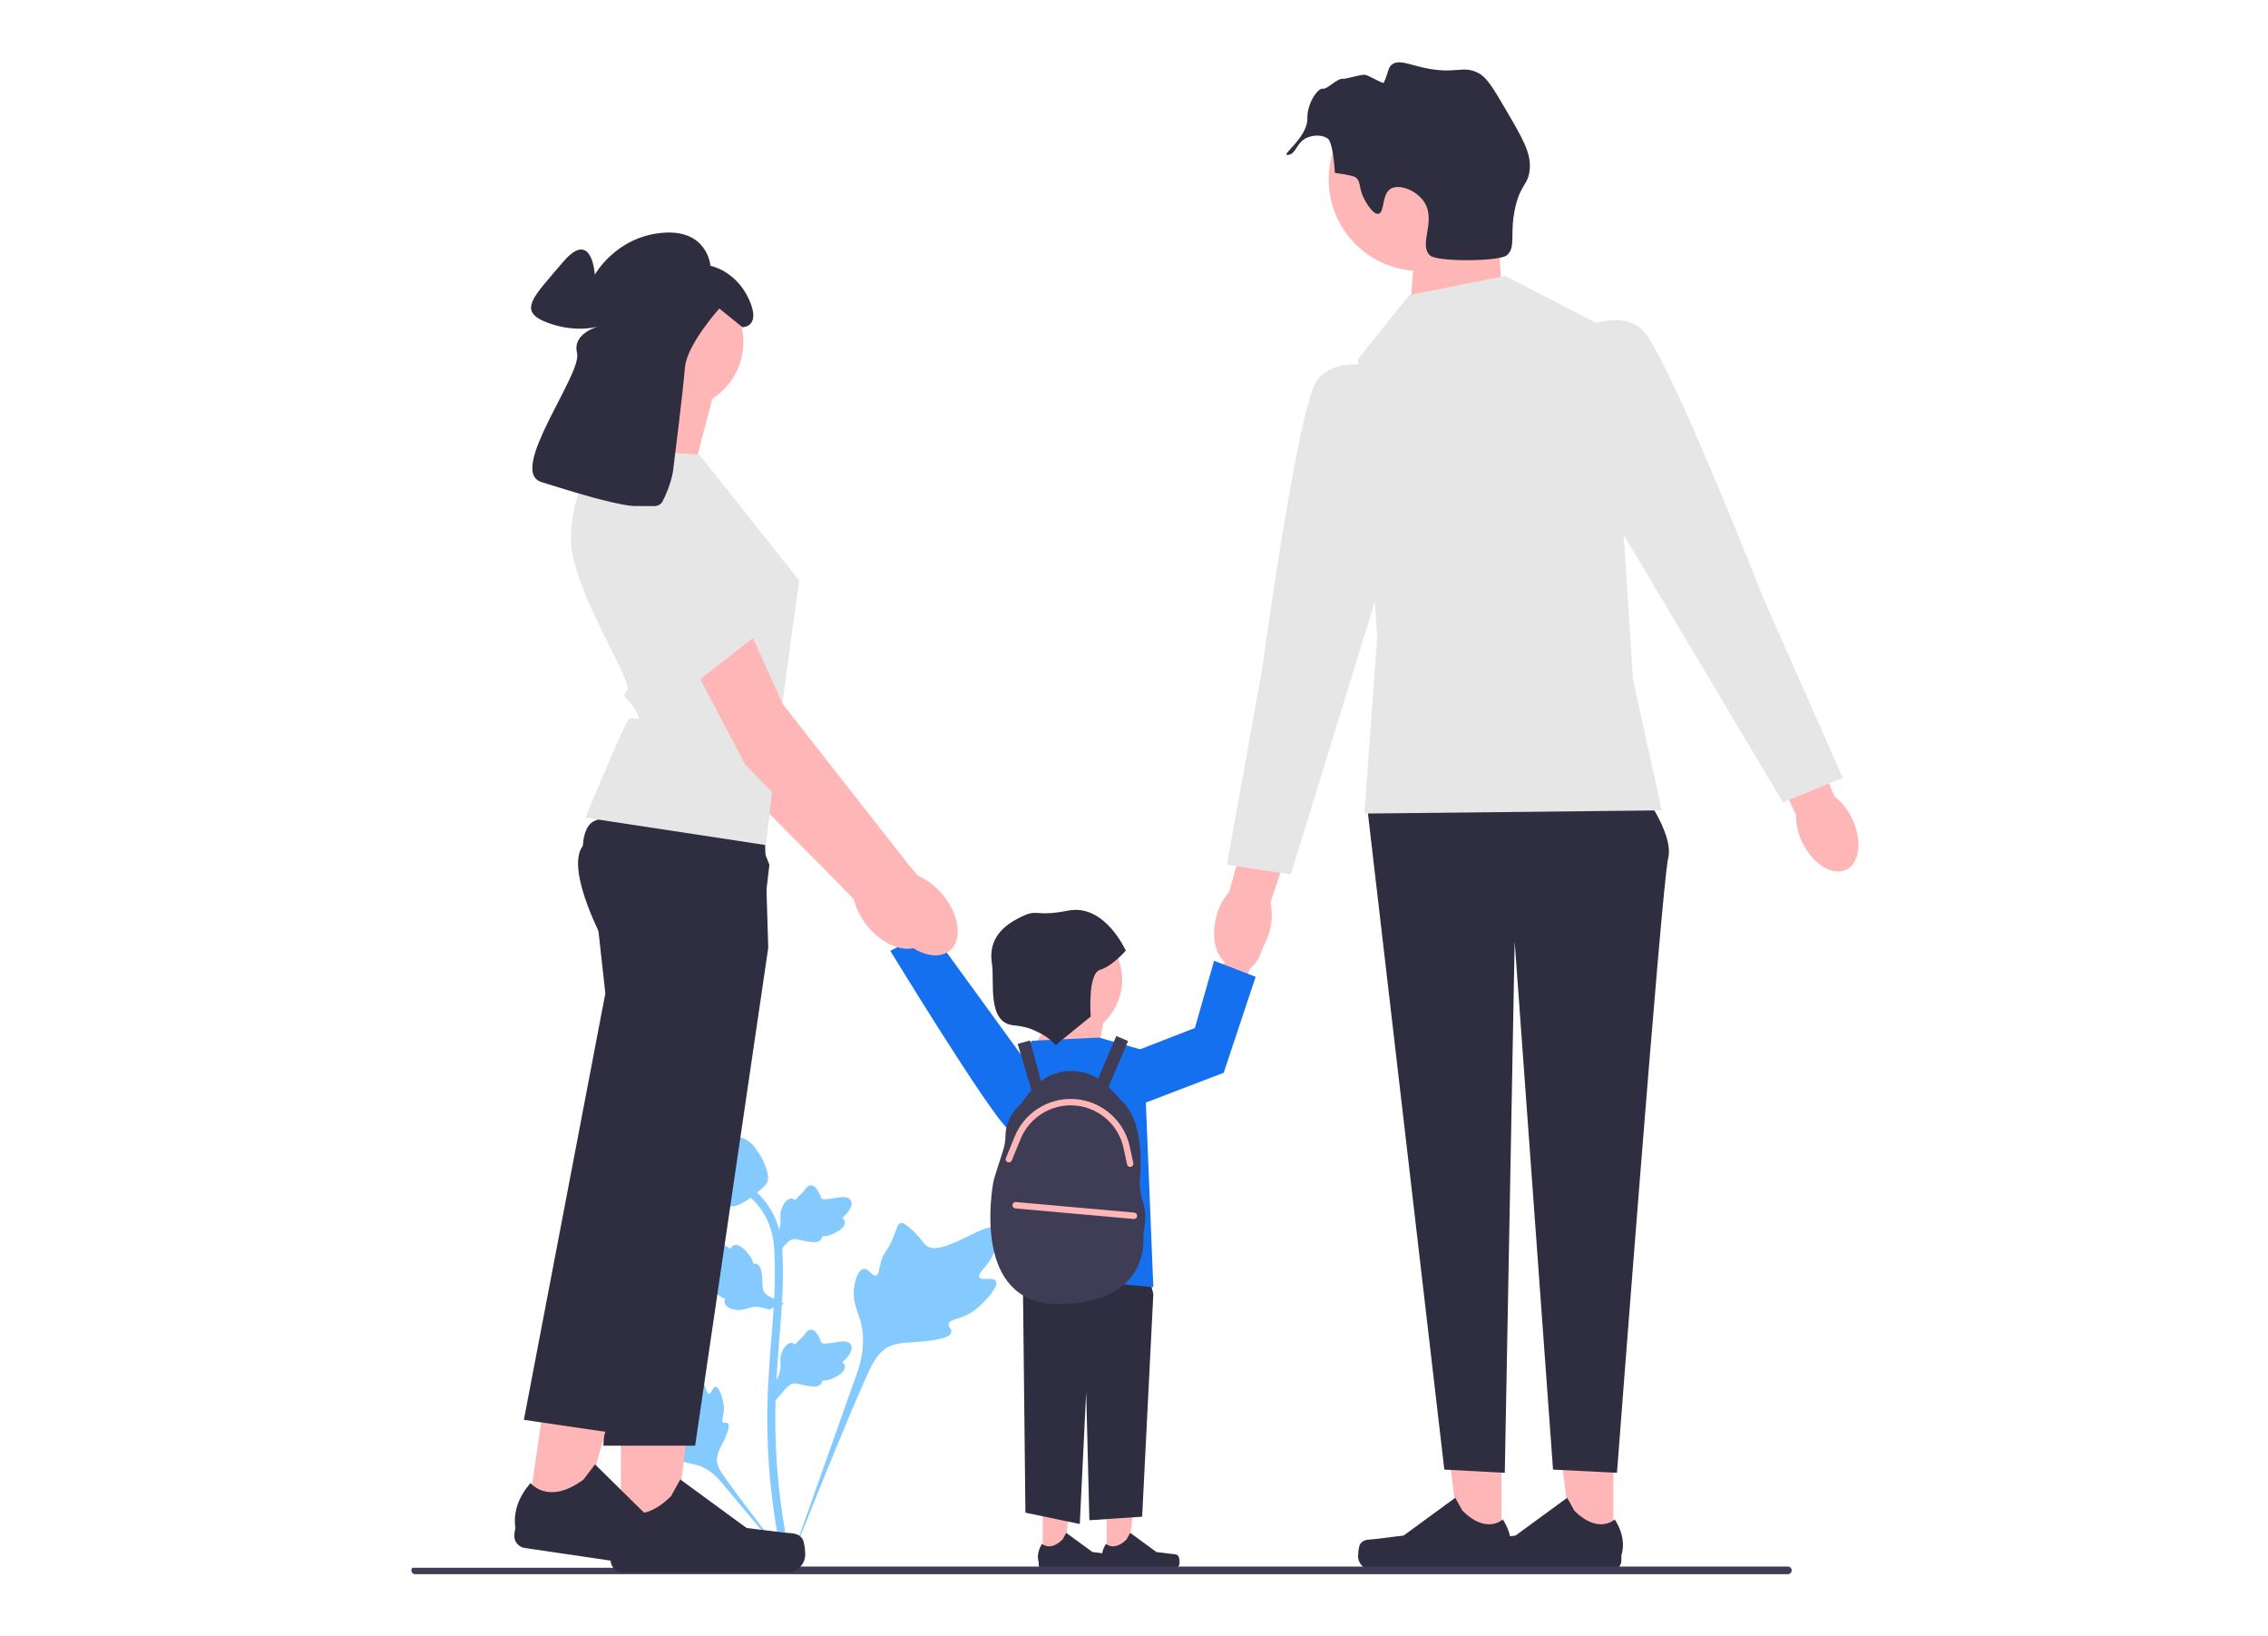 <svg width="628" height="453" viewBox="0 0 628 453" fill="none" xmlns="http://www.w3.org/2000/svg">
<g clip-path="url(#clip0_1177_21610)">
<path d="M275.741 354.638C274.993 353.377 271.759 354.727 271.165 353.583C270.572 352.442 273.577 350.704 275.294 346.734C275.603 346.018 277.554 341.507 276.11 340.115C273.373 337.476 260.846 348.365 256.462 344.802C255.5 344.02 254.828 342.459 251.916 339.924C250.758 338.916 250.058 338.46 249.38 338.63C248.418 338.87 248.342 340.158 247.31 342.691C245.763 346.489 244.849 346.26 243.947 349.29C243.278 351.54 243.431 352.848 242.644 353.103C241.53 353.463 240.504 351.077 239.093 351.291C237.652 351.509 236.781 354.287 236.506 356.367C235.989 360.271 237.422 362.847 238.216 365.555C239.079 368.499 239.591 372.975 237.598 379.312L217.874 434.92C222.229 423.509 234.837 392.23 240.135 380.606C241.664 377.251 243.353 373.847 246.821 372.504C250.159 371.211 254.744 371.983 260.589 370.574C261.272 370.409 263.166 369.927 263.404 368.812C263.602 367.89 262.487 367.376 262.658 366.513C262.888 365.355 265.079 365.34 267.772 364.004C269.671 363.062 270.854 361.942 271.871 360.979C272.177 360.688 276.736 356.317 275.741 354.638Z" fill="#84CAFF"/>
<path d="M198.14 383.912C197.305 383.916 197.035 385.893 196.302 385.855C195.571 385.817 195.586 383.84 194.134 381.851C193.872 381.493 192.222 379.233 191.123 379.541C189.039 380.124 190.765 389.417 187.753 390.542C187.091 390.789 186.132 390.669 184.048 391.367C183.22 391.645 182.794 391.858 182.682 392.24C182.522 392.781 183.132 393.191 184.076 394.428C185.493 396.283 185.117 396.667 186.343 397.984C187.254 398.961 187.939 399.264 187.837 399.724C187.693 400.375 186.226 400.19 185.924 400.945C185.615 401.715 186.726 402.945 187.667 403.68C189.433 405.06 191.11 405.1 192.668 405.491C194.36 405.917 196.704 406.957 199.237 409.764L220.822 435.495C216.481 430.064 204.776 414.847 200.604 408.891C199.399 407.172 198.217 405.361 198.559 403.27C198.887 401.258 200.589 399.229 201.584 395.952C201.701 395.569 202.011 394.499 201.533 394.061C201.137 393.698 200.564 394.097 200.19 393.763C199.688 393.317 200.313 392.236 200.435 390.528C200.52 389.324 200.312 388.42 200.133 387.642C200.079 387.408 199.25 383.908 198.14 383.912Z" fill="#84CAFF"/>
<path d="M214.785 387.651L214.282 383.161L214.512 382.821C215.575 381.247 216.116 379.709 216.123 378.25C216.124 378.018 216.113 377.786 216.102 377.55C216.059 376.613 216.005 375.449 216.611 374.092C216.952 373.335 217.907 371.583 219.344 371.8C219.731 371.854 220.023 372.032 220.245 372.24C220.278 372.188 220.311 372.136 220.347 372.08C220.794 371.397 221.149 371.104 221.49 370.822C221.752 370.605 222.023 370.382 222.448 369.853C222.634 369.621 222.779 369.417 222.902 369.246C223.273 368.728 223.759 368.11 224.614 368.121C225.529 368.164 226.008 368.921 226.325 369.422C226.892 370.315 227.148 370.959 227.319 371.386C227.38 371.542 227.451 371.718 227.487 371.772C227.781 372.206 230.177 371.8 231.079 371.653C233.106 371.314 234.86 371.022 235.583 372.301C236.101 373.216 235.716 374.426 234.405 375.993C233.997 376.481 233.562 376.852 233.176 377.142C233.496 377.333 233.782 377.626 233.898 378.085C234.171 379.174 233.236 380.264 231.12 381.331C230.595 381.598 229.887 381.953 228.896 382.125C228.429 382.205 228.009 382.224 227.649 382.235C227.641 382.443 227.593 382.669 227.466 382.901C227.094 383.584 226.321 383.909 225.155 383.831C223.872 383.764 222.816 383.519 221.884 383.304C221.071 383.118 220.37 382.959 219.819 382.996C218.799 383.079 218.012 383.896 217.089 384.956L214.785 387.651Z" fill="#84CAFF"/>
<path d="M217.117 360.917L212.904 362.542L212.517 362.406C210.725 361.777 209.102 361.642 207.69 362.006C207.465 362.064 207.244 362.133 207.018 362.204C206.124 362.483 205.012 362.831 203.546 362.588C202.728 362.451 200.792 361.97 200.637 360.525C200.592 360.137 200.689 359.808 200.834 359.541C200.776 359.522 200.717 359.503 200.653 359.483C199.88 359.223 199.507 358.954 199.148 358.696C198.872 358.497 198.587 358.291 197.968 358.014C197.696 357.893 197.463 357.804 197.266 357.729C196.671 357.501 195.95 357.188 195.744 356.357C195.554 355.461 196.164 354.805 196.567 354.371C197.287 353.596 197.845 353.184 198.214 352.911C198.35 352.812 198.501 352.699 198.545 352.651C198.889 352.255 197.89 350.04 197.518 349.204C196.677 347.328 195.949 345.704 197.003 344.68C197.756 343.947 199.023 344.012 200.871 344.884C201.446 345.155 201.914 345.482 202.293 345.781C202.397 345.423 202.607 345.072 203.022 344.844C204.005 344.303 205.296 344.932 206.864 346.709C207.255 347.15 207.778 347.744 208.195 348.66C208.391 349.092 208.517 349.494 208.618 349.839C208.822 349.794 209.052 349.784 209.308 349.848C210.063 350.034 210.573 350.7 210.794 351.848C211.054 353.107 211.085 354.192 211.114 355.148C211.14 355.983 211.165 356.701 211.34 357.225C211.679 358.191 212.668 358.745 213.927 359.37L217.117 360.917Z" fill="#84CAFF"/>
<path d="M214.785 347.689L214.282 343.198L214.512 342.858C215.575 341.284 216.116 339.747 216.123 338.288C216.124 338.056 216.113 337.824 216.102 337.587C216.059 336.651 216.005 335.486 216.611 334.129C216.952 333.373 217.907 331.621 219.344 331.837C219.731 331.892 220.023 332.069 220.245 332.278C220.278 332.226 220.311 332.174 220.347 332.117C220.794 331.434 221.149 331.142 221.49 330.86C221.752 330.643 222.023 330.42 222.448 329.891C222.634 329.659 222.779 329.455 222.902 329.283C223.273 328.765 223.759 328.147 224.614 328.158C225.529 328.202 226.008 328.958 226.325 329.459C226.892 330.352 227.148 330.996 227.319 331.423C227.38 331.579 227.451 331.755 227.487 331.809C227.781 332.243 230.177 331.837 231.079 331.69C233.106 331.352 234.86 331.059 235.583 332.338C236.101 333.253 235.716 334.463 234.405 336.031C233.997 336.518 233.562 336.889 233.176 337.18C233.496 337.37 233.782 337.663 233.898 338.123C234.171 339.211 233.236 340.302 231.12 341.368C230.595 341.635 229.887 341.991 228.896 342.162C228.429 342.242 228.009 342.262 227.649 342.273C227.641 342.481 227.593 342.706 227.466 342.938C227.094 343.621 226.321 343.946 225.155 343.868C223.872 343.801 222.816 343.556 221.884 343.341C221.071 343.155 220.37 342.997 219.819 343.034C218.799 343.116 218.012 343.933 217.089 344.994L214.785 347.689Z" fill="#84CAFF"/>
<path d="M219.376 434.847L218.436 434.257L217.339 434.383C217.322 434.281 217.262 434.046 217.172 433.68C216.682 431.672 215.186 425.563 213.937 415.941C213.066 409.224 212.573 402.318 212.472 395.413C212.37 388.497 212.697 383.261 212.959 379.052C213.157 375.878 213.398 372.856 213.634 369.912C214.262 362.046 214.855 354.616 214.414 346.39C214.317 344.553 214.112 340.731 211.88 336.664C210.585 334.305 208.802 332.21 206.579 330.441L207.961 328.702C210.415 330.658 212.388 332.978 213.826 335.597C216.3 340.107 216.523 344.272 216.631 346.273C217.079 354.644 216.48 362.146 215.845 370.087C215.611 373.021 215.371 376.03 215.174 379.191C214.914 383.36 214.59 388.551 214.69 395.378C214.79 402.201 215.278 409.022 216.137 415.654C217.37 425.155 218.844 431.174 219.328 433.151C219.586 434.207 219.64 434.428 219.376 434.847Z" fill="#84CAFF"/>
<path d="M202.51 333.969C202.419 333.969 202.327 333.967 202.234 333.96C200.344 333.858 198.595 332.726 197.033 330.597C196.3 329.596 195.925 328.453 195.178 326.174C195.062 325.823 194.498 324.041 194.156 321.589C193.932 319.987 193.96 319.317 194.277 318.725C194.63 318.066 195.199 317.606 195.841 317.296C195.813 317.083 195.835 316.865 195.927 316.641C196.306 315.715 197.311 315.837 197.855 315.895C198.13 315.93 198.473 315.976 198.844 315.956C199.427 315.928 199.74 315.754 200.214 315.494C200.668 315.245 201.233 314.935 202.07 314.764C203.721 314.419 205.105 314.887 205.561 315.041C207.961 315.841 209.144 317.708 210.513 319.869C210.786 320.303 211.723 321.881 212.342 324.045C212.788 325.606 212.725 326.3 212.591 326.816C212.318 327.876 211.673 328.483 210.036 329.823C208.327 331.226 207.469 331.929 206.732 332.356C205.017 333.346 203.94 333.969 202.51 333.969Z" fill="#84CAFF"/>
<path d="M306.444 431.047L312.254 431.046L315.018 408.62L306.442 408.621L306.444 431.047Z" fill="#FFB6B6"/>
<path d="M326.351 430.915C326.532 431.22 326.627 432.204 326.627 432.558C326.627 433.648 325.744 434.531 324.655 434.531H306.661C305.918 434.531 305.316 433.929 305.316 433.185V432.436C305.316 432.436 304.426 430.183 306.258 427.406C306.258 427.406 308.536 429.58 311.94 426.174L312.943 424.355L320.209 429.672L324.236 430.168C325.117 430.276 325.898 430.151 326.351 430.915Z" fill="#2F2E41"/>
<path d="M288.735 431.047L294.545 431.046L297.309 408.62L288.733 408.621L288.735 431.047Z" fill="#FFB6B6"/>
<path d="M308.642 430.915C308.823 431.22 308.918 432.204 308.918 432.558C308.918 433.648 308.035 434.531 306.946 434.531H288.952C288.209 434.531 287.607 433.929 287.607 433.185V432.436C287.607 432.436 286.717 430.183 288.549 427.406C288.549 427.406 290.827 429.58 294.231 426.174L295.234 424.355L302.5 429.672L306.527 430.168C307.408 430.276 308.189 430.151 308.642 430.915Z" fill="#2F2E41"/>
<path d="M313.156 334.2L319.353 358.216L316.254 419.887L301.645 420.865L300.76 385.364L298.989 421.91L283.937 418.777L283.052 338.377L313.156 334.2Z" fill="#2F2E41"/>
<path d="M253.157 253.342C251.158 249.831 247.726 248.017 245.493 249.291C243.26 250.565 243.071 254.443 245.072 257.955C245.852 259.369 246.959 260.576 248.301 261.474L256.962 276.245L263.802 272.03L254.538 257.916C254.449 256.303 253.976 254.735 253.157 253.342Z" fill="#FFB6B6"/>
<path d="M292.517 305.485C292.517 305.485 284.309 316.806 279.288 312.761C274.268 308.715 246.53 263.241 246.53 263.241L257.538 257.338L292.517 305.485Z" fill="#1570EF"/>
<path d="M284.822 291.675L295.447 275.727L306.072 280.157L303.416 294.332L284.822 291.675Z" fill="#FFB6B6"/>
<path d="M285.709 288.131L304.302 287.245L316.698 290.789L319.354 356.349L282.167 352.805V318.232L276.854 300.534L285.709 288.131Z" fill="#1570EF"/>
<path d="M316.395 332.354C315.741 330.447 315.481 328.434 315.649 326.426C316.125 320.757 316.215 309.651 310.44 304.633L307.179 301.098C307.111 301.024 307.035 300.961 306.966 300.89L312.362 288.198L309.102 286.811L304.094 298.591C301.872 297.238 299.31 296.489 296.66 296.489C293.598 296.489 290.672 297.488 288.254 299.247L285.2 288.049L281.783 288.983L285.602 301.753C285.463 301.922 285.311 302.078 285.18 302.255L283.314 304.761C282.86 305.371 282.358 305.938 281.815 306.47C280.67 307.592 278.435 310.317 278.413 314.513C278.406 315.948 278.111 317.367 277.674 318.734L275.456 325.669C275.248 326.32 275.085 326.984 274.974 327.658C273.996 333.597 270.611 361.575 293.745 361.015C315.311 360.493 316.73 347.353 316.605 342.989C316.577 342.042 316.662 341.102 316.839 340.172C317.162 338.465 317.453 335.444 316.395 332.354Z" fill="#3F3D56"/>
<path d="M413.818 49.155L415.834 80.311L390.476 86.134L392.242 60.943L413.818 49.155Z" fill="#FFB6B6"/>
<path d="M415.749 427.804L404.318 427.803L398.881 383.686L415.751 383.687L415.749 427.804Z" fill="#FFB6B6"/>
<path d="M376.587 427.544C376.231 428.144 376.043 430.08 376.043 430.777C376.043 432.921 377.78 434.659 379.923 434.659H415.321C416.783 434.659 417.968 433.474 417.968 432.011V430.536C417.968 430.536 419.719 426.104 416.114 420.641C416.114 420.641 411.633 424.919 404.937 418.219L402.963 414.64L388.67 425.099L380.748 426.075C379.015 426.288 377.478 426.042 376.587 427.544Z" fill="#2F2E41"/>
<path d="M446.738 427.804L435.308 427.803L429.87 383.686L446.74 383.687L446.738 427.804Z" fill="#FFB6B6"/>
<path d="M407.576 427.544C407.22 428.144 407.032 430.08 407.032 430.777C407.032 432.921 408.769 434.659 410.912 434.659H446.311C447.772 434.659 448.957 433.474 448.957 432.011V430.536C448.957 430.536 450.709 426.104 447.103 420.641C447.103 420.641 442.622 424.919 435.927 418.219L433.952 414.64L419.66 425.099L411.737 426.075C410.004 426.288 408.467 426.042 407.576 427.544Z" fill="#2F2E41"/>
<path d="M453.935 218.141C453.935 218.141 463.675 230.544 461.904 237.632C460.133 244.719 447.737 407.734 447.737 407.734L430.029 406.848L419.404 260.666L416.671 407.734L399.925 406.848L378.676 224.342L453.935 218.141Z" fill="#2F2E41"/>
<path d="M351.558 257.688C349.884 264.11 345.216 268.45 341.132 267.383C337.048 266.317 335.096 260.247 336.771 253.823C337.406 251.248 338.647 248.863 340.391 246.866L347.829 219.748L360.473 223.511L351.798 249.846C352.345 252.441 352.263 255.131 351.558 257.688Z" fill="#FFB6B6"/>
<path d="M393.22 75.01C407.192 75.01 418.519 63.676 418.519 49.695C418.519 35.714 407.192 24.38 393.22 24.38C379.247 24.38 367.92 35.714 367.92 49.695C367.92 63.676 379.247 75.01 393.22 75.01Z" fill="#FFB6B6"/>
<path d="M390.186 81.704L416.748 76.388L445.967 91.449L452.164 188.018L460.133 224.342L377.79 225.228L381.332 176.501L376.02 99.423L390.186 81.704Z" fill="#E6E6E6"/>
<path d="M383.988 102.081C383.988 102.081 369.822 97.651 364.509 105.625C359.197 113.598 349.457 185.36 349.457 185.36L339.718 239.403L357.426 242.061L386.644 147.264L383.988 102.081Z" fill="#E6E6E6"/>
<path d="M512.844 226.629C515.73 232.603 514.989 238.937 511.189 240.774C507.388 242.612 501.969 239.258 499.082 233.28C497.896 230.908 497.295 228.287 497.33 225.635L485.419 200.164L497.483 194.826L507.944 220.503C510.043 222.124 511.723 224.224 512.844 226.629Z" fill="#FFB6B6"/>
<path d="M434.877 92.368C434.877 92.368 447.599 84.719 454.642 91.214C461.684 97.708 488.066 165.146 488.066 165.146L510.272 215.365L493.69 222.128L442.948 136.903L434.877 92.368Z" fill="#E6E6E6"/>
<path d="M496.114 434.742C496.114 435.327 495.645 435.796 495.06 435.796H114.965C114.38 435.796 113.911 435.327 113.911 434.742C113.911 434.459 114.017 434.21 114.194 434.024H193.633C195.324 434.024 196.98 433.909 198.609 433.688H495.06C495.645 433.688 496.114 434.157 496.114 434.742Z" fill="#3F3D56"/>
<path d="M340.489 260.48C342.069 256.761 345.267 254.562 347.633 255.568C349.998 256.575 350.634 260.405 349.053 264.126C348.442 265.621 347.482 266.947 346.253 267.995L339.359 283.669L332.077 280.276L339.646 265.184C339.548 263.571 339.836 261.958 340.489 260.48Z" fill="#FFB6B6"/>
<path d="M294.444 287.502C303.438 287.502 310.729 280.206 310.729 271.207C310.729 262.207 303.438 254.911 294.444 254.911C285.45 254.911 278.159 262.207 278.159 271.207C278.159 280.206 285.45 287.502 294.444 287.502Z" fill="#FFB6B6"/>
<path d="M314.927 290.789L330.864 284.587L336.176 265.982L347.687 270.412L338.833 296.99L314.927 306.129V290.789Z" fill="#1570EF"/>
<path d="M292.303 289.325L302.016 281.417C302.016 281.417 301.096 269.567 304.588 268.501C308.08 267.435 311.721 263.178 311.721 263.178C311.721 263.178 305.942 250.115 295.77 252.097C285.597 254.08 287.918 251.064 281.65 254.386C275.381 257.708 273.911 262.141 274.673 266.85C275.436 271.56 273.166 283.261 280.759 283.863C288.352 284.466 292.303 289.325 292.303 289.325Z" fill="#2F2E41"/>
<path d="M377.896 55.363C376.049 51.994 377.008 50.385 375.342 49.068C375.342 49.068 374.672 48.538 369.626 47.864C369.143 39.602 367.806 38.497 367.806 38.497C366.265 37.225 363.813 37.402 362.25 37.98C358.944 39.203 359.059 42.423 356.864 42.862C353.832 43.469 362.099 38.282 362.002 32.795C361.923 28.32 365.127 24.235 366.243 24.554C367.349 24.87 370.316 21.646 371.765 21.816C372.755 21.931 376.952 20.491 378.032 20.716C379.212 20.962 382.977 23.328 383.178 22.872C384.576 19.706 384.314 18.776 385.354 17.921C387.196 16.407 389.903 17.78 394.244 18.748C403.175 20.741 404.99 17.886 409.458 20.276C411.715 21.484 413.452 24.392 416.834 30.16C421.563 38.226 423.928 42.258 423.589 46.715C423.244 51.259 421.068 50.795 419.565 57.444C417.893 64.845 419.903 68.451 417.214 70.684C415.135 72.41 397.898 72.543 395.971 70.728C392.67 67.621 397.829 61.174 394.324 55.882C392.173 52.634 387.464 50.889 385.137 52.223C382.505 53.732 383.479 58.857 381.687 59.192C380.152 59.479 378.217 55.95 377.896 55.363Z" fill="#2F2E41"/>
<path d="M255.275 261.31C258.799 258.331 257.863 251.424 253.185 245.882C251.137 243.457 248.711 241.695 246.335 240.73L243.605 237.577L208.342 193.367C208.342 193.367 188.814 149.386 183.049 144.635C177.285 139.884 170.503 142.357 170.503 142.357L165.211 148.908L198.186 210.315L231.935 244.3L236.49 249.053C237.044 251.558 238.374 254.245 240.423 256.671C245.101 262.212 251.751 264.289 255.275 261.31Z" fill="#FFB6B6"/>
<path d="M188.711 152.812L197.548 165.78L210.234 184.568L187.44 192.458L167.313 157.902L188.711 152.812Z" fill="#E6E6E6"/>
<path d="M197.684 108.678L191.284 133.093L166.884 128.29C166.884 128.29 176.484 110.679 174.084 102.674L197.684 108.678Z" fill="#FFB6B6"/>
<path d="M171.927 426.493L186.621 426.491L193.61 369.78L171.924 369.781L171.927 426.493Z" fill="#FFB6B6"/>
<path d="M222.269 426.159C222.727 426.93 222.968 429.419 222.968 430.315C222.968 433.071 220.735 435.306 217.981 435.306H172.476C170.597 435.306 169.074 433.782 169.074 431.901V430.006C169.074 430.006 166.823 424.308 171.457 417.286C171.457 417.286 177.218 422.784 185.825 414.172L188.363 409.571L206.736 423.016L216.92 424.271C219.148 424.545 221.123 424.228 222.269 426.159Z" fill="#2F2E41"/>
<path d="M212.725 262.368L192.478 400.235H167.075L170.453 321.537L172.23 280.157L167.075 260.461C167.075 260.461 164.724 256.083 162.744 250.775C160.512 244.786 158.749 237.606 161.366 234.202C162.329 232.947 164.833 232.018 168.235 231.326C170.314 230.901 172.734 230.57 175.347 230.313C190.369 228.825 211.738 229.754 211.738 229.754L212.281 247.692L212.582 257.708L212.725 262.368Z" fill="#2F2E41"/>
<path d="M146.043 419.75L160.581 421.888L175.74 366.796L154.284 363.641L146.043 419.75Z" fill="#FFB6B6"/>
<path d="M195.898 426.748C196.239 427.577 196.116 430.074 195.986 430.961C195.585 433.688 193.051 435.573 190.326 435.173L145.305 428.549C143.446 428.276 142.161 426.546 142.434 424.686L142.71 422.811C142.71 422.811 141.311 416.846 146.917 410.573C146.917 410.573 151.816 416.851 161.584 409.583L164.764 405.401L180.987 421.377L190.88 424.1C193.045 424.696 195.045 424.67 195.898 426.748Z" fill="#2F2E41"/>
<path d="M213.044 239.376L210.267 263.307L195.122 313.737L170.191 396.762L145.061 393.067L167.615 275.018L165.381 254.775C165.381 254.775 164.654 252.763 163.82 249.817C162.166 243.99 160.09 234.499 162.374 229.658C162.682 229 163.069 228.429 163.548 227.967C164.446 227.096 166.271 226.566 168.717 226.286C178.938 225.13 199.989 228.436 209.356 230.059L213.044 239.376Z" fill="#2F2E41"/>
<path d="M193.684 125.889L221.284 160.711L216.33 197.016L212.084 233.958L162.083 226.353C162.083 226.353 172.883 200.336 174.083 199.135C175.283 197.935 178.298 200.9 176.19 197.016C174.083 193.132 171.683 193.132 173.683 191.13C175.683 189.129 158.083 163.112 158.083 149.104C158.083 135.095 166.483 123.887 166.483 123.887L193.684 125.889Z" fill="#E6E6E6"/>
<path d="M187.244 113.289C197.513 113.289 205.838 104.959 205.838 94.684C205.838 84.409 197.513 76.079 187.244 76.079C176.976 76.079 168.651 84.409 168.651 94.684C168.651 104.959 176.976 113.289 187.244 113.289Z" fill="#FFB6B6"/>
<path d="M186.375 130.255C186.375 130.255 189.158 108.227 189.65 101.821C190.142 95.415 199.179 85.414 199.179 85.414L205.581 90.588C205.581 90.588 210.998 90.588 207.305 82.704C203.611 74.82 196.717 73.588 196.717 73.588C196.717 73.588 195.978 63.24 183.174 64.472C170.37 65.704 164.707 76.052 164.707 76.052C164.707 76.052 163.969 62.993 155.843 72.602C147.717 82.211 143.039 86.153 151.657 89.356C160.275 92.559 166.677 90.095 166.677 90.095C166.677 90.095 158.305 91.82 159.783 97.733C161.26 103.646 140.331 130.502 149.933 133.458C159.536 136.415 180.958 143.56 183.421 138.879C185.883 134.197 186.375 130.255 186.375 130.255Z" fill="#2F2E41"/>
<path d="M263.02 263.155C266.569 260.206 265.691 253.291 261.059 247.71C259.031 245.268 256.62 243.486 254.253 242.501L251.549 239.325L216.657 194.82C216.657 194.82 197.499 150.678 191.774 145.878C186.05 141.079 179.247 143.496 179.247 143.496L173.9 150.002L206.36 211.683L239.823 245.95L244.339 250.741C244.871 253.25 246.179 255.949 248.207 258.391C252.839 263.972 259.471 266.105 263.02 263.155Z" fill="#FFB6B6"/>
<path d="M171.875 140.074C171.875 140.074 180.416 184.426 190.136 190.965L209.504 175.853C209.504 175.853 211.199 175.78 208.045 172.214C204.89 168.649 205.698 160.992 205.698 160.992C205.698 160.992 207.117 162.83 204.029 160.279C200.94 157.728 203.815 140.184 203.815 140.184L171.875 140.074Z" fill="#E6E6E6"/>
<path d="M312.943 323.06C312.535 323.06 312.168 322.776 312.079 322.361L311.105 317.835C309.674 311.18 303.927 306.32 297.13 306.016C290.833 305.734 284.998 309.466 282.606 315.299L280.163 321.257C279.978 321.711 279.462 321.926 279.008 321.741C278.556 321.555 278.34 321.038 278.526 320.585L280.968 314.627C283.644 308.104 290.162 303.938 297.21 304.246C304.81 304.586 311.235 310.02 312.836 317.462L313.81 321.988C313.912 322.466 313.608 322.937 313.131 323.04C313.068 323.054 313.005 323.06 312.943 323.06Z" fill="#FFB6B6"/>
<path d="M313.989 337.469C313.963 337.469 313.936 337.468 313.909 337.465L281.145 334.542C280.658 334.498 280.298 334.068 280.341 333.581C280.386 333.094 280.811 332.736 281.302 332.777L314.066 335.7C314.553 335.744 314.913 336.174 314.87 336.662C314.828 337.122 314.442 337.469 313.989 337.469Z" fill="#FFB6B6"/>
</g>
<defs>
<clipPath id="clip0_1177_21610">
<rect width="400.693" height="418.55" fill="white" transform="translate(113.911 17.246)"/>
</clipPath>
</defs>
</svg>
